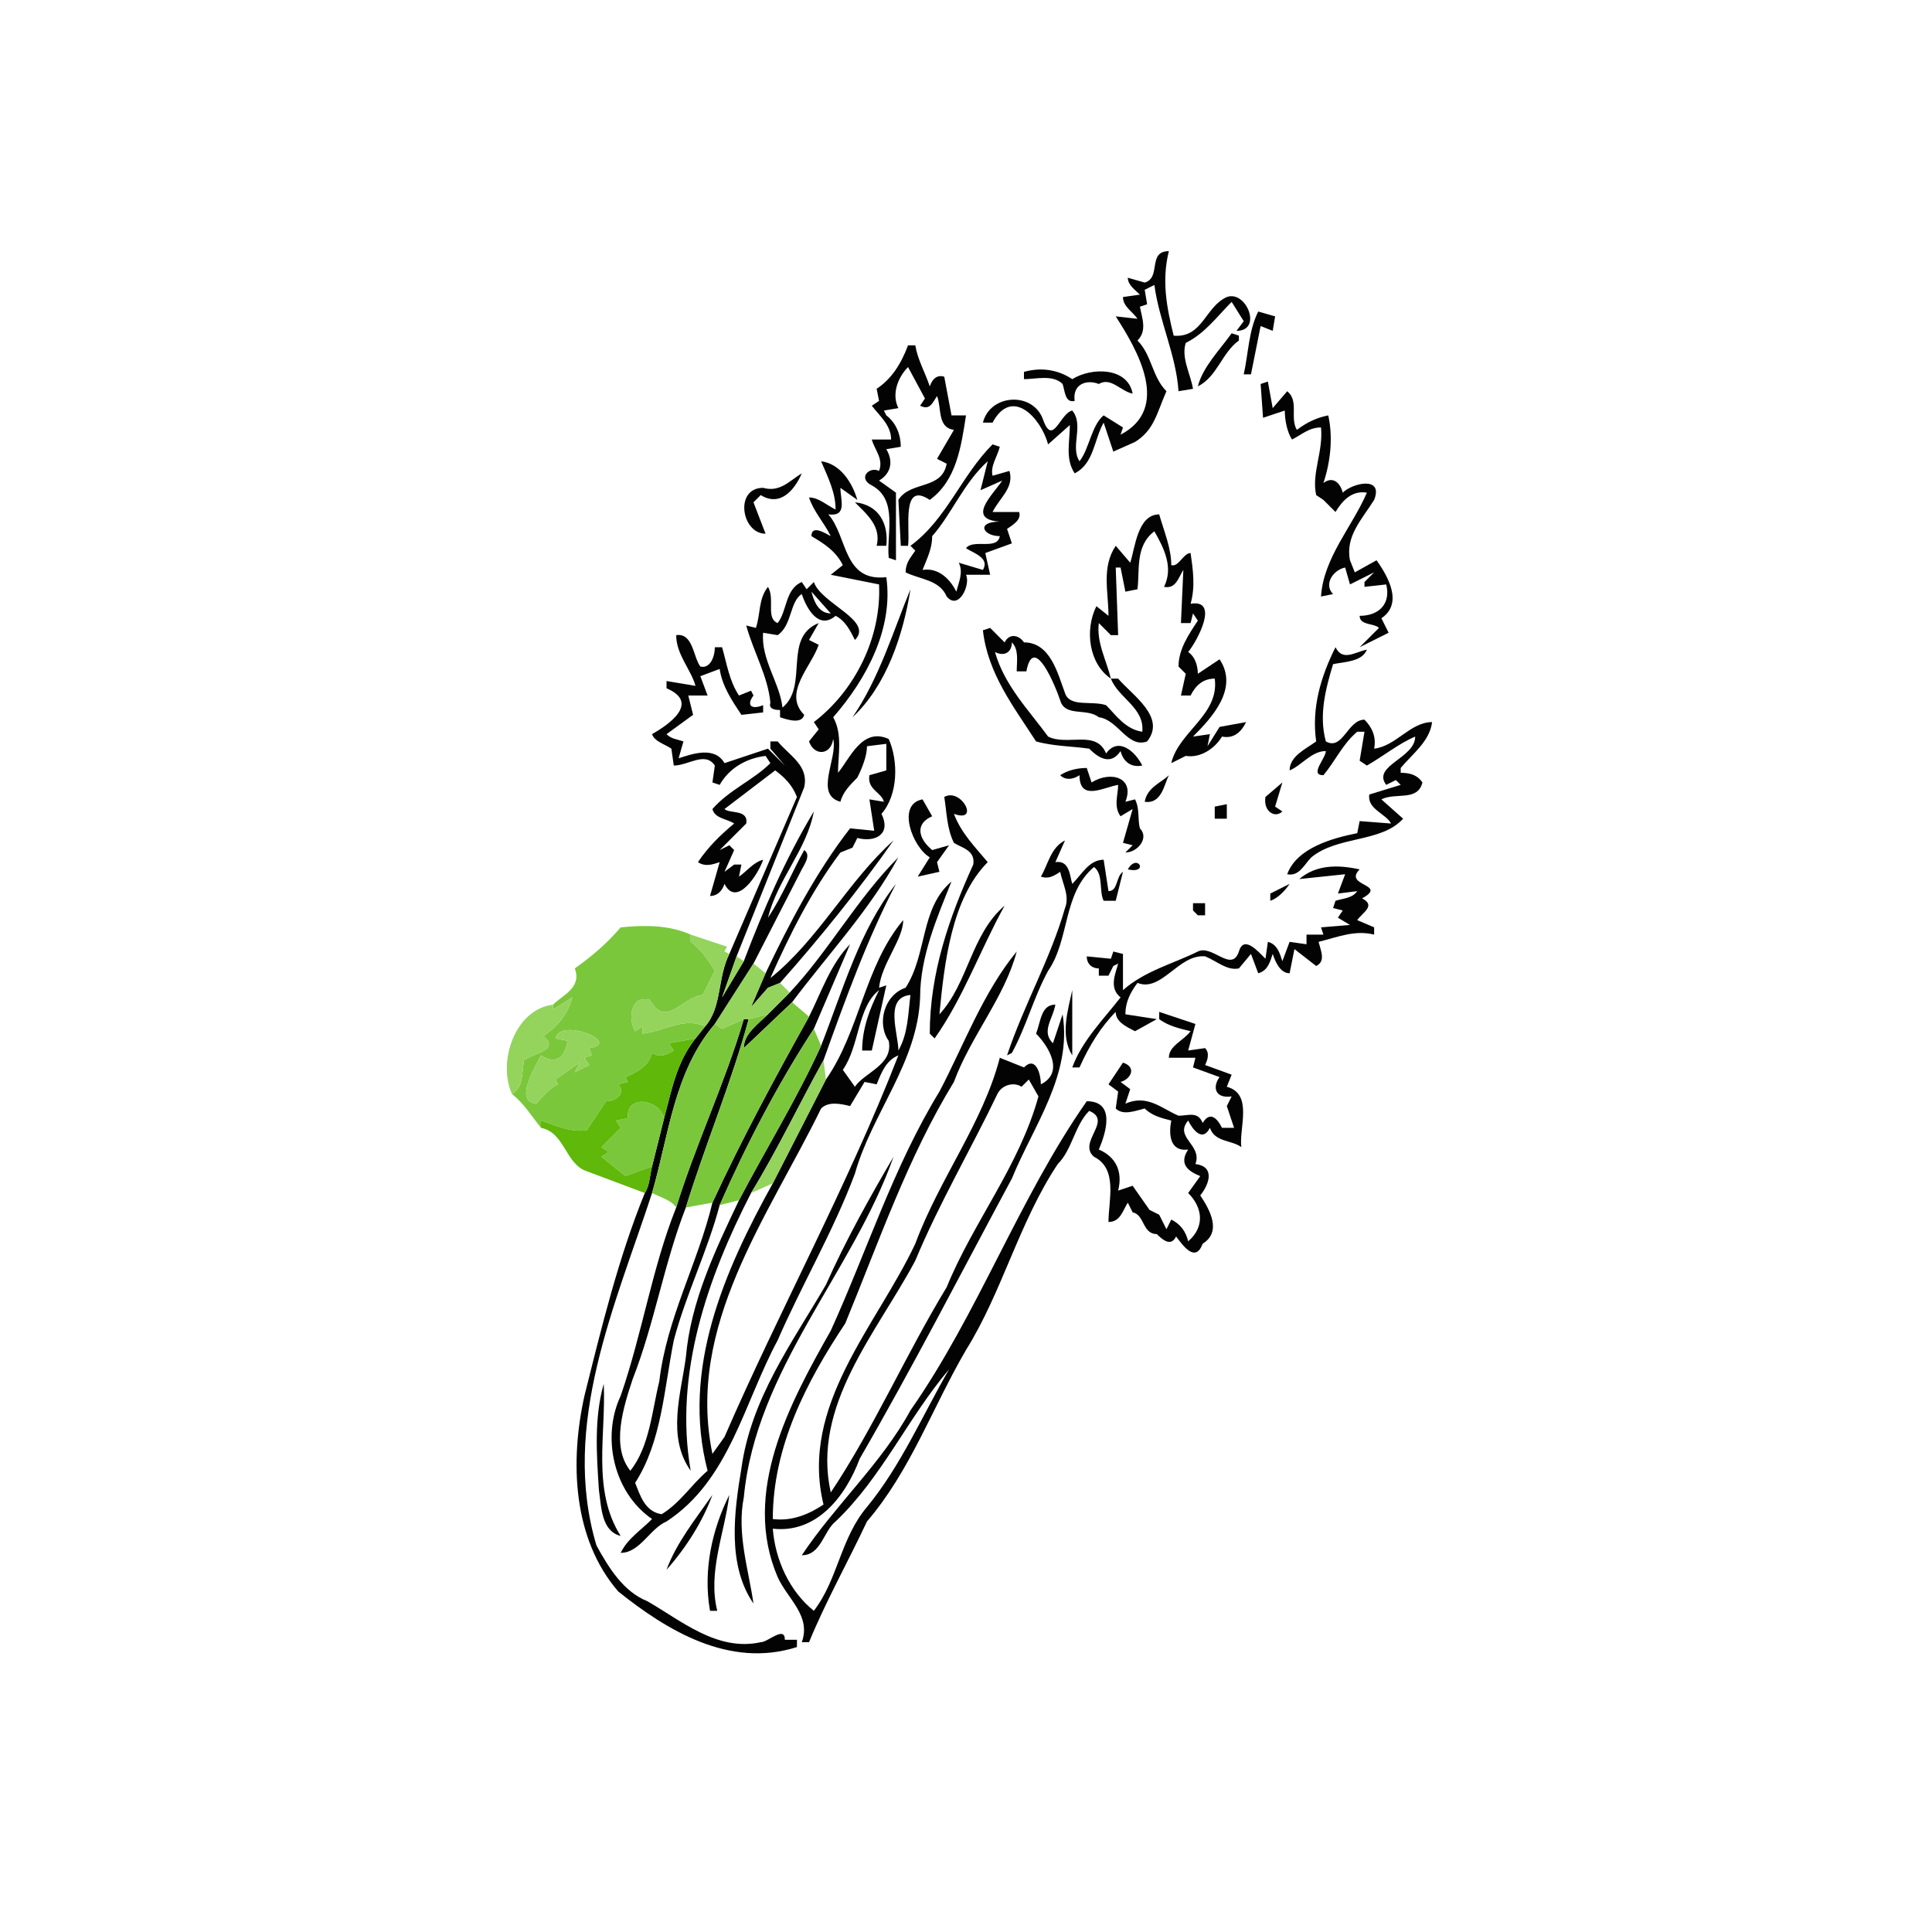 <svg width="1067" height="1067" viewBox="0 0 800 800" xmlns="http://www.w3.org/2000/svg"><g fill="#020302"><path d="M474 117c7-2 1-13 10-13-3 12-1 23 2 35 12 1 13-12 22-16 8-3 15 14 4 14l3-4-5-8c-6 6-11 13-19 17-2 6 2 13 3 19l-6 1c-1-15-8-29-10-44l-4 2 1 6-3 1c1 5 3 10-1 14 6 6 6 15 12 21-4 9-5 16-13 21l-9 4-4-12c-4 7-4 17-12 21-4-6-2-13-2-20l-9 8c-3-11-15-24-23-9h-4c3-12 21-13 25-1 4 11 7-3 12-4 5 6-1 15 3 21 4-5 5-15 10-19l8 5-1 3c21-11 7-35-2-49l9 1c-2-3-6-5-6-9l7-1c-2-2-5-4-5-7l7 2zM521 129l7 2-1 6-5-2-4 20h-3c2-9 2-18 6-26z"/><path d="M510 138l3 1v2c-7 5-9 15-17 19 2-8 9-15 14-22zM376 143h3c1 6 4 11 6 17 1-3 3-5 6-4l3 16h6c-2 13-4 27-15 35-12-8-8 12-9 19h-3l-1-19c5-8 18-4 20-15l-4-2 7-12c-7-1-5-9-7-14-2 3-3 6-7 4l2-3-7-13c-4 4-7 11-4 17l-6 1 1 2c4 3 6 8 6 13l-6 1c3 5 2 10-3 13l7 5v28l-3-1c-1-10 4-24-7-30-6-3-1-8 3-6 2-5-2-9-3-13h8c0-6-5-10-8-14l3-2-1-5c6-4 10-10 13-18zM424 154c7-2 14-1 20 3 8-5 23-5 25 6-5-1-9-7-14-4-5-2-11 0-10 7-4 1-4-4-5-7-4-4-11-2-16-2v-3zM522 159l3-1 2 11 6-7c5 4 1 11 4 16 4-3 8-5 13-6 2 9 1 19-2 28 4-3 7 0 8 4 4-4 17-7 13 3-5 8-12 15-10 25l2 5 9-5c5 7 11 18 2 24l3 6-12 6 8-8c-2-2-8-1-8-5 8 0 13-5 11-13l-9 1v-2l4-4-10 5-2-7c-5 1-9 7-5 11l-5 1c1-16 13-29 19-43-6-1-10 3-13 8l-5-5-3-2c-2-9 3-18 2-28-5 0-8 3-12 5-2-3-3-8-3-12l-9 3-1-14zM411 184l3 1c-1 4-4 8-3 12l7-2c2 7-4 11-7 17h11c1 3-2 5-5 7l2 6-11 4 2 9h-10c2 4-3 15-8 9-3-7-11-7-17-10 0-4 2-6 4-9l-2-2c15-11 21-29 34-42m-25 38c0 5-2 9-4 14 6-1 11 3 14 9 1-4 3-8 1-12l10 3c3-5-4-7-7-9 3-4 13 1 14-5-7 0-10-6 0-6-14-1-3-11 1-17l-9 4 3-12c-10 9-15 22-23 31zM340 191c8 1 13 9 15 16l-7-5c0 5 3 12-5 11 8 9 6 28 24 26 3 21-8 42-22 58 4 7 2 16 2 23 5-6 10-19 21-14 4 9 4 23-3 31 4 8-2 12-10 10l-2 4-5 2c-12 16-21 34-29 52 20-16 32-40 51-57-14 20-31 41-47 59l-5 2-7 8 6-14c10-21 21-42 35-60l10 1-2-13 6 1c-1-4-7-5-6-11l7-2v-11l-8 1c0 4-2 9-4 13-3 3-6 6-7 10-11-3-1-18-3-26-1 7-8 7-10 1l4-5-2-3c17-13 28-35 27-57l-20-4 5-4c-3-6-8-9-13-12 0-5 6-1 8 0-3-6-7-10-9-16 4 0 7 3 11 5 0-7-3-13-6-20zM316 202c7 2 11-3 16-6-3 7-9 14-17 9l-3 3 5 13c-10 0-13-19-1-19z"/><path d="M354 208c10 1 14 9 13 18h-4c2-8-4-13-9-18zM468 233c2-6 3-20 12-20 2 7 5 14 5 21 3 1 5-5 8-5 1 7 2 14 0 21 12-2 3 15-1 20 3 2 4 6 4 9l9-6c8 12-3 24-11 32l7-1-1 5 5-8 11-2c-2 4-5 7-10 6-3 5-9 9-15 8l-6 3c3-13 20-20 18-35-5 0-8 3-10 7h-4l2-9-3-3c0-7 4-13 8-19l-2-3-1 4h-4l1-22c-2 3-3 8-8 7 4-8 0-16-4-23-8 6-6 16-7 24l-5 1-2-10h-2l1 28h-3l-5-5c-1 8 3 15 5 23-9-6-11-20-6-30l5 4c0-10-3-20 3-29l6 7zM322 258c4-5 3-14 10-17l2 3 3-3c3 9 25 16 17 24-2-4-4-8-8-10-7 6-12-3-14-9-5 3-4 13-10 17l-6-1c-1 11 7 21 8 31 11-9 0-29 15-35l-4 7 4 2c-3 9-15 20-6 29-1 4-7 2-10 1v-3c-1 0-5 0-4-3-1-11-7-21-10-32l4 1c2-6 1-12 5-17 3 5-1 13 4 15m14-13c1 4 3 9 8 9l-8-9zM353 297c11-16 17-36 24-53-3 19-10 40-24 53z"/><path d="M407 261l3-1 6 6c2-4 6-3 8 0 11 0 14 13 17 21 2 6 11 3 17 5 4 4 8 10 15 11 1-10-10-14-13-22h3c6 7 20 16 12 26-8 3-12-9-20-10-5-4-14 0-16-7-2-6-11-28-14-12h-4c0-4 1-9-2-12 0 4-3 6-7 4 4 14 14 24 22 35 8 4 20-3 24 7 5-7 12-1 15 5-5 1-8-2-9-6-4 6-9 3-13-1-7-1-15-1-22-3-9-14-20-28-22-46zM280 263c7-1 7 9 10 13 4 1 6-4 6-8h3c2 7 3 14 7 20l5-2 1 2c-3 4-1 6 4 4v3l-9 1c-4-6-8-12-9-19l-8 3 3 8h-8l2 8-11 8c2 2 4 2 7 3l-2 7c6-2 15-5 19 2l18-6 7 7-6-7v-3h3c5 6 13 10 11 19l-28 70-6 17 9-15c8-21 17-42 29-62-3 16-15 28-19 44 6-9 10-19 15-28 3 2 0 6-1 8l-20 39-16 25c-17 20-19 46-26 70-15 46-38 96-23 146 5 9 11 19 21 23 14 8 29 21 47 17 3 0 10-7 10-1h5v3c-28 9-54-7-74-23-19-22-20-54-14-81 7-28 14-57 25-84 2-3 2-7 3-11l5-20c3-11 5-23 13-33l4-5c7-8 5-20 10-30l28-65c-2-5-5-8-9-11l-21 16c2 2 10 0 9 6l-11 11 4-2 2 2-4 9 4-3h3l-1 5c3-2 6-6 10-7-2 6-11 20-16 10-1 3-3 5-6 5l4-14c-3 1-6 2-9 0 4-6 9-11 15-16-3-2-8-2-9-6 7-8 17-12 24-19l-2-3c-8 1-15 5-19 12l-3-1 1-7c-4-6-11 0-17 0l-1-7c-3-2-7-3-8-6 7-4 20-13 6-19v-3l12 2c-2-7-8-13-8-21zM553 268c3 6 8 2 13 1-2 5-9 5-14 6-3 10-6 21-3 32 7 4 9-9 16-9 3 3 5 7 4 12 9-1 15-11 24-11-1 8-8 13-13 19v2c4 0 7 1 9 4-2 8-11 4-17 7l9 8c-9 10-27 7-38 16-3 3-5 8-10 7 4-11 19-15 29-17l1-5 13 1c-2-4-10-6-9-12l13-4-2-2-4 2c-6-8 12-11 12-20-7 3-13 8-20 12l-3-2 2-12h-3c-6 5-9 12-14 18-6 0 1-7 1-10-6 0-10 6-15 8 0-6 7-9 11-12-2-14 2-27 8-39zM439 321c3-2 7-3 11-3l2 6c8-5 18-2 14 8l4-1c2 4 1 8 2 12 4 4-1 10-6 10l3-3-4-1 4-14-5 3c-3-4-1-9-1-13-6 1-16 7-16-4-3 2-6 2-8 0zM474 332c1-6 7-8 10-11-2 4-3 12-10 11zM524 330l7-6-3 10 3 2c-3 3-8 0-7-6zM391 330c7-4 15 11 4 7 3 8 9 14 14 20-15 15-18 42-20 63 12-13 13-33 27-45-10 18-17 38-29 55l-2-2c0-25 8-48 18-70 1-6-5-7-8-9-3-6-3-13-4-19z"/><path d="M385 355c-7-4-14-22-3-24l4 7c-7 3-6 9 0 14l7-2-5 7 1 4-9 2 5-8zM503 334l5-1v6h-5v-5zM431 363c3-5 4-12 10-15l-4 9c6-1 6 6 7 9 4-4 7-10 13-10l2 13c4 0 3-6 6-8l-3 12h-5c-2-4 0-11-4-14-13 11-10 30-19 43-6 11-9 23-15 34l-2 1c7-21 18-40 24-61 2-5-1-10-2-15-3 2-5 3-8 2zM327 411c16-17 28-39 45-56-12 22-29 40-44 60l-20 19c0-6 6-10 10-14l9-9zM467 360c4-7 9 2 0 0zM538 364c7-6 16-6 25-4-7 7 12 6 1 12 6 3 0 6-2 9l7 3v3c-8-2-15 1-23 3 1 4 3 8-1 10l-9-7-2 10c-4 0-6-5-7-8-1 3-2 7-6 8l-3-8-5 6c-5 1-9-3-14-5-11-1-18 15-28 11-3 4-5 8-5 13l13 2-9 5c-4-2-8-4-8-8-6 6-11 14-15 23h-3c4-11 13-20 20-29-5-4-2-10-1-14l-2 1-2 4h-4v-3c-3 0-5-2-5-5l10 1 1-3 4 1v15c9-8 21-11 31-16 6-3 14 9 17 0 2-7 8 0 11 3l1-7c4 1 5 5 6 8l3-8 7 1v-4h7l-1-3 12-1-5-3 2-3-4-1 1-3c3-1 7-1 9-4l-8 1 3-8-19 2z"/><path d="M375 409c9-14 6-33 19-44-6 15-13 31-13 48-1 27-20 48-27 73-9 24-22 46-32 69-14 26-20 58-46 75-7 3-11 13-19 13 3-6 8-9 13-14-16-11-21-34-13-51 9-26 13-53 23-78 8-26 20-51 28-78h2c-7 26-18 52-26 78-9 23-13 48-22 71-4 12-9 28-1 38 8-10 9-25 12-37 3-26 16-49 22-74 12-26 26-52 40-77 5-10 9-22 17-30l-15 35c-15 23-28 48-39 73-5 19-14 37-19 56-4 20-5 42-16 59 2 5 4 12 11 13 8-5 12-12 19-18-11-42 7-83 27-119l22-43c14-20 16-47 32-66 0 8-9 18-10 28l3-1-6 27h-4c0-9 3-17 7-25-9 7-8 23-15 33l5 7c4-6 16-9 14-19-5-7-2-19 7-22m-3 26c4-7 4-15 5-23-11 1-5 16-5 23m-9 14l-5-1-6 10c-4-1-9-2-12 1-22 45-56 90-45 143l5-7c23-53 51-104 72-158-5 2-7 7-9 12z"/><path d="M340 433c9-23 16-48 31-67-12 23-21 48-30 73-10 18-19 37-30 55-18 35-32 75-25 115-10-14-4-32-2-47 2-23 12-44 22-65 11-21 24-42 34-64zM526 370l8-4c-2 3-5 6-8 7v-3zM494 374h5v5h-3l-2-2v-3zM389 452c10-19 18-41 32-58-5 19-19 35-26 54-19 31-31 66-45 100-16 24-30 51-30 81 8 1 15-2 21-6-10-41 22-74 38-108 10-27 28-50 35-77l10 4c5-5 7 3 7 7 10-5 3-16-2-21 2-5 2-12 8-12-1 6-6 11-1 16l4-12c4 25-12 46-21 68-21 39-41 78-63 116-6 16-18 31-36 29 1 13 7 26 17 34 10-13 11-30 22-43 14-17 23-38 34-57-17 20-28 45-47 63-5 4-6 14-14 14 14-21 33-38 45-60 28-40 45-88 73-128 12 0 8 13 5 20 7 3 10 9 8 17l6-2 7 10 4 2 3 6 2-4c4 2 6 5 7 9 7-6 6-14 0-20l5-7c-5-2-9-5-5-11-8 1-8-7-7-12-4-1-8-2-11-5-4 1-9 3-12 0l1-7-4-3 6-9c6 2 3 7-1 8l4 3-2 6c9-4 15 2 22 5 4 0 8-2 10 3 3-5 6-2 8 2h5l-3-9 2-4c-7 1-8-4-5-8l-11-4 1-4h-11c0-5 6-7 9-11-4-1-9-2-13-5v-3l15 5-3 11 7-1c2 2 1 5 0 7l11 4-2 5c11 3 5 17 6 25-4-3-11-2-13-8-3 6-7 1-9-3-6 7 6 10 3 18 8 1 6 8 2 13 4 6 9 15 1 20-3 8-8 1-11-3-2 4-5 2-8-1-6 0-5-8-10-9l-2-4c-2 3-3 8-8 8 0-9 4-22-6-27-7-6 8-15-2-19-6 6-7 16-13 22-16 24-23 53-38 77-14 24-23 50-41 71-8 17-17 33-24 50h-3c4-11-6-18-10-27-15-35 5-72 22-102 15-33 26-68 45-99m37-5l-3 3c-3-2-8-1-10 3-11 23-24 45-34 69-16 30-43 60-35 96 18-27 31-57 48-85 11-27 30-50 38-79l-4-7z"/><path d="M444 410v27c-5-8-2-18 0-27zM342 532c8-18 18-36 28-53-17 48-57 88-62 141-3 15 2 30 4 44-11-16-8-38-5-56 4-29 21-52 35-76zM250 573c1 21-5 44 7 63-8-2-8-12-9-19-1-15-2-30 2-44zM276 650c4-11 12-21 19-31-4 11-11 22-19 31zM294 667c-3-17 1-34 8-48-2 16-9 32-5 48h-3z"/></g><g fill="#7bc73c"><path d="M257 384c10-1 20-1 29 3v3c4 3 7 7 10 12l-5 10c-9 1-15 14-22 2-8-2-9 8-6 13l3-2v3c9-1 17-7 26-3l-4 5-11 2 2 3c-3 2-6 3-9 1-1 5-6 8-11 10l1 2-4 1c3 3 0 7-5 7l-8 12c-7 1-13-2-19-4v3c-4-5-7-10-12-14 5-3 4-9 5-14 4-3 15-4 8-10 6-4 10-9 12-16l-8 5v-2c4-4 12-7 9-15 7-5 13-10 19-17m-27 46l5 1c-1 7-5 10-11 6-3 6-11 19-2 20 3-3 5-6 9-8l-1-2 10-7-2 4 6-3-2-3 3-1-1-3c14-2-12-13-14-4zM308 434l20-19 7 6c-14 25-28 51-40 77l-11 2c8-26 19-52 26-78l8-2c-4 4-10 8-10 14zM299 426l9-4c-8 27-20 52-28 78-2-3-6-4-10-6 7-24 9-50 26-70l3 2zM298 499c11-25 24-50 39-73l3 7c-10 22-23 43-34 64l-8 2zM260 463c-1-10 13-8 15 0l-5 20-11 4-10-8 3-2-3-2 8-8-2-3 5-1z"/></g><g fill="#94d35c"><path d="M286 387l15 5-1 2 2 1c-5 10-3 22-10 30-9-4-17 2-26 3v-3l-3 2c-3-5-2-15 6-13 7 12 13-1 22-2l5-10c-3-5-6-9-10-12v-3zM299 413l6-17 3 2-9 15zM296 424l16-25 5 4-6 14 7-8 5-2 4 4-9 9-8 2h-2l-9 4-3-2zM229 418l8-5c-2 7-6 12-12 16 7 6-4 7-8 10-1 5 0 11-5 14-6-13 1-35 17-37v2z"/><path d="M230 430c2-9 28 2 14 4l1 3-3 1 2 3-6 3 2-4-10 7 1 2c-4 2-6 5-9 8-9-1-1-14 2-20 6 4 10 1 11-6l-5-1zM311 494c11-18 20-37 30-55l1 8-22 43-9 4z"/></g><path fill="#5fb80a" d="M277 432l11-2c-8 10-10 22-13 33-2-8-16-10-15 0l-5 1 2 3-8 8 3 2-3 2 10 8 11-4c-1 4-1 8-3 11l-24-9c-9-3-9-16-19-18v-3c6 2 12 5 19 4l8-12c5 0 8-4 5-7l4-1-1-2c5-2 10-5 11-10 3 2 6 1 9-1l-2-3z"/></svg>